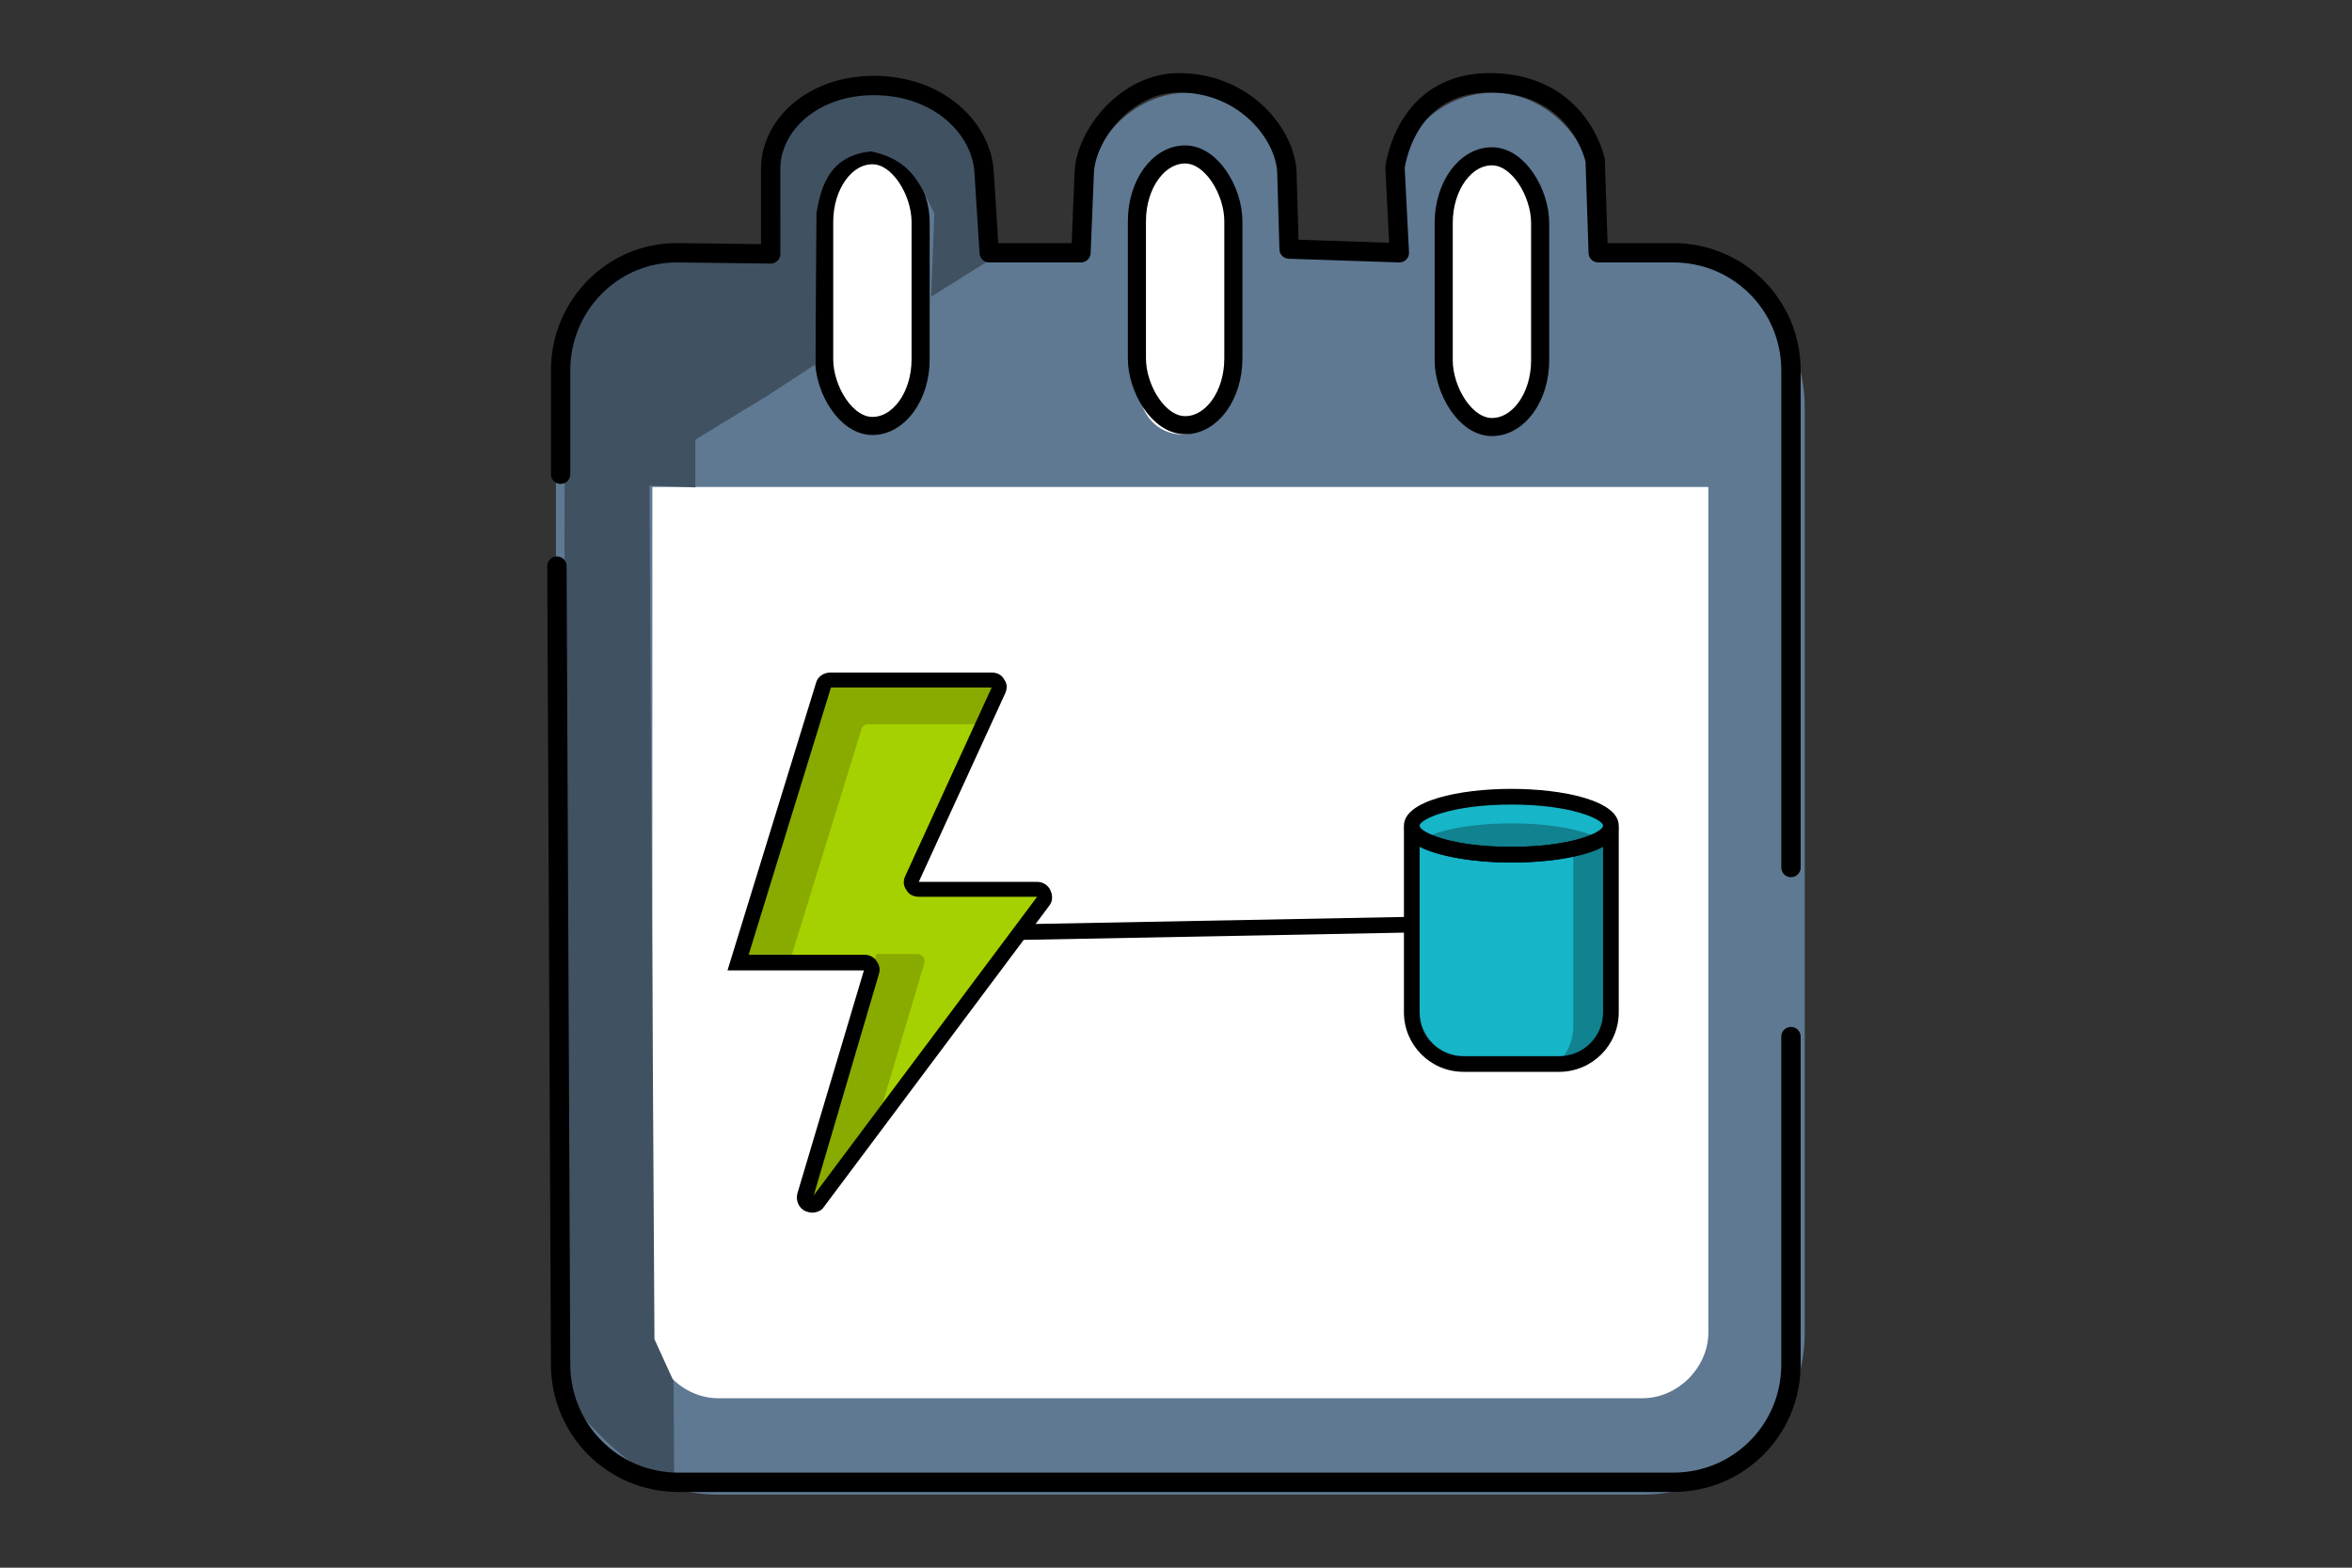 <?xml version="1.0" encoding="UTF-8" standalone="no"?>
<!-- Generator: Adobe Illustrator 24.3.0, SVG Export Plug-In . SVG Version: 6.00 Build 0)  -->

<svg
   xmlns:dc="http://purl.org/dc/elements/1.1/"
   xmlns:cc="http://creativecommons.org/ns#"
   xmlns:rdf="http://www.w3.org/1999/02/22-rdf-syntax-ns#"
   xmlns:svg="http://www.w3.org/2000/svg"
   xmlns="http://www.w3.org/2000/svg"
   xmlns:sodipodi="http://sodipodi.sourceforge.net/DTD/sodipodi-0.dtd"
   xmlns:inkscape="http://www.inkscape.org/namespaces/inkscape"
   version="1.1"
   id="Capa_1"
   x="0px"
   y="0px"
   viewBox="0 0 300 200"
   style="enable-background:new 0 0 300 200;"
   xml:space="preserve"
   sodipodi:docname="scheduled-task.svg"
   inkscape:version="0.92.5 (2060ec1f9f, 2020-04-08)"><rect x="0" y="0" width="300" height="200" fill="#333333" stroke="none"/><defs
   id="defs1102" /><sodipodi:namedview
   pagecolor="#ffffff"
   bordercolor="#666666"
   borderopacity="1"
   objecttolerance="10"
   gridtolerance="10"
   guidetolerance="10"
   inkscape:pageopacity="0"
   inkscape:pageshadow="2"
   inkscape:window-width="1920"
   inkscape:window-height="1043"
   id="namedview1100"
   showgrid="false"
   inkscape:snap-global="false"
   showguides="false"
   inkscape:zoom="2.1325"
   inkscape:cx="41.692389"
   inkscape:cy="24.579469"
   inkscape:window-x="0"
   inkscape:window-y="1080"
   inkscape:window-maximized="1"
   inkscape:current-layer="Capa_1" />
<style
   type="text/css"
   id="style815">
	.st0{fill:#5F7993;}
	.st1{fill:#17B5C8;}
	.st2{fill:#11828F;}
	.st3{fill:#405162;}
	.st4{fill:#A6D100;}
	.st5{fill:#89AB00;}
	.st6{fill:#FFFFFF;}
	.st7{fill:none;stroke:#17B5C8;stroke-width:2;stroke-miterlimit:10;}
</style>
<rect
   style="opacity:1;fill:#ffffff;fill-opacity:1;fill-rule:nonzero;stroke:none;stroke-width:27.003;stroke-linecap:round;stroke-linejoin:round;stroke-miterlimit:4;stroke-dasharray:none;stroke-dashoffset:0;stroke-opacity:1"
   id="rect2055"
   width="157.683"
   height="157.683"
   x="71.506"
   y="32.247"
   ry="18.48" /><path
   style="fill:#5f7993;stroke-width:5.589"
   id="path1363"
   d="m 208.96,31.393 h -5.589 v -6.148 c 0,-7.266 -6.148,-13.413 -12.855,-13.413 -7.266,0 -12.855,6.148 -12.855,13.413 v 6.148 h -13.413 v -6.148 c 0,-7.266 -6.148,-13.413 -12.855,-13.413 -6.707,0 -12.855,6.148 -12.855,13.413 v 6.148 h -13.413 v -6.148 c -0.559,-7.266 -6.707,-13.413 -13.972,-13.413 -7.266,0 -12.855,6.148 -12.855,13.413 v 6.148 h -6.707 c -11.737,0 -20.679,9.501 -20.679,20.679 V 169.998 c 0,11.737 9.501,20.679 20.679,20.679 H 209.519 c 11.737,0 20.679,-9.501 20.679,-20.679 V 52.072 c 0,-11.737 -9.501,-20.679 -21.238,-20.679 z m -24.032,-6.148 c 0,-3.353 2.794,-6.148 5.589,-6.148 3.353,0 5.589,2.794 5.589,6.148 V 49.277 c 0,3.353 -2.794,6.148 -5.589,6.148 -3.353,0 -5.589,-2.794 -5.589,-6.148 z m -39.681,0 c 0,-3.353 2.794,-6.148 5.589,-6.148 3.353,0 5.589,2.794 5.589,6.148 V 49.277 c 0,3.353 -2.794,6.148 -5.589,6.148 -3.353,0 -5.589,-2.794 -5.589,-6.148 z m -39.681,0 c 0,-3.353 2.794,-6.148 5.589,-6.148 2.794,0 5.589,2.794 5.589,6.148 V 49.277 c 0,3.353 -2.794,6.148 -5.589,6.148 -2.794,0 -5.589,-2.794 -5.589,-6.148 z M 217.902,169.998 c 0,4.471 -3.912,8.383 -8.383,8.383 H 91.592 c -4.471,0 -8.383,-3.912 -8.383,-8.383 V 62.132 H 217.902 Z"
   class="st5"
   inkscape:connector-curvature="0" /><rect
   style="opacity:1;fill:#ffffff;fill-opacity:1;fill-rule:nonzero;stroke:#000000;stroke-width:2.309;stroke-linecap:round;stroke-linejoin:round;stroke-miterlimit:4;stroke-dasharray:none;stroke-dashoffset:0;stroke-opacity:1"
   id="rect2057"
   width="12.301"
   height="34.539"
   x="105.124"
   y="19.803"
   ry="8.502" /><rect
   style="opacity:1;fill:#ffffff;fill-opacity:1;fill-rule:nonzero;stroke:#000000;stroke-width:2.309;stroke-linecap:round;stroke-linejoin:round;stroke-miterlimit:4;stroke-dasharray:none;stroke-dashoffset:0;stroke-opacity:1"
   id="rect2057-5"
   width="12.301"
   height="34.539"
   x="145.015"
   y="19.705"
   ry="8.502" /><rect
   style="opacity:1;fill:#ffffff;fill-opacity:1;fill-rule:nonzero;stroke:#000000;stroke-width:2.309;stroke-linecap:round;stroke-linejoin:round;stroke-miterlimit:4;stroke-dasharray:none;stroke-dashoffset:0;stroke-opacity:1"
   id="rect2057-3"
   width="12.301"
   height="34.539"
   x="184.146"
   y="19.94"
   ry="8.502" /><path
   sodipodi:nodetypes="ccccccccccccccccccccc"
   inkscape:connector-curvature="0"
   id="path2331"
   d="M 71.812,177.773 72.047,43.658 c 1.92,-6.589 6.384,-9.247 11.723,-10.551 L 99.245,32.638 98.541,19.977 c 2.446,-6.669 8.007,-8.241 13.834,-9.379 6.797,-0.153 10.764,3.94 13.834,9.379 l -0.234,13.365 -7.21,4.513 0.41,-10.61 c -1.66,-3.203 -2.564,-6.813 -8.104,-7.928 -4.969,0.544 -6.29,3.955 -6.931,7.899 l -0.132,19.27 -5.994,3.913 -9.32,5.686 v 6.096 l -5.862,-0.234 0.645,108.91 2.433,5.334 0.088,13.306 C 81.441,188.167 76.68,183.78 71.812,177.773 Z"
   style="fill:#405162;stroke:none;stroke-width:1px;stroke-linecap:butt;stroke-linejoin:miter;stroke-opacity:1" /><path
   style="opacity:1;fill:none;fill-opacity:1;fill-rule:nonzero;stroke:#000000;stroke-width:2.468;stroke-linecap:round;stroke-linejoin:round;stroke-miterlimit:4;stroke-dasharray:none;stroke-dashoffset:0;stroke-opacity:1"
   d="m 228.438,132.247 v 41.857 c 0,8.311 -6.691,15.002 -15.002,15.002 H 86.507 c -8.311,0 -14.963,-6.691 -15.002,-15.002 L 71.037,72.224 m 0.469,-11.723 v -13.252 c 0,-8.311 6.691,-15.104 15.002,-15.002 l 11.792,0.146 -0.001,-10.862 c -6.99e-4,-5.579 5.449,-10.781 13.521,-10.62 8.072,0.161 13.354,5.514 13.702,11.025 l 0.652,10.311 h 11.705 l 0.419,-10.243 c 0.192,-4.702 5.285,-11.495 12.147,-11.444 8.512,0.063 13.564,6.763 13.7,11.487 l 0.28,9.728 14.062,0.471 -0.553,-10.843 c 0,0 1.229,-11.072 12.412,-10.843 11.183,0.228 13.119,9.901 13.119,9.901 l 0.39,11.786 h 9.583 c 8.311,0 15.002,6.691 15.002,15.002 v 63.428"
   id="rect2112"
   inkscape:connector-curvature="0"
   sodipodi:nodetypes="cssssccsscsssccsssccczccssc" /><g
   id="g1097"
   transform="translate(-78.012,-42.626)">
	
	
	<g
   id="g901"
   transform="translate(120.985,-20.633)">
		<g
   id="g883">
			<polygon
   class="st0"
   points=""
   id="polygon877"
   style="fill:#5f7993" />
			<polygon
   class="st0"
   points=""
   id="polygon879"
   style="fill:#5f7993" />
			<path
   class="st1"
   d="m 149.8,172.3 c -7,0 -12.7,-1.6 -12.7,-3.5 v 23.6 c 0,3.7 3,6.6 6.6,6.6 h 12.2 c 3.7,0 6.6,-3 6.6,-6.6 v -23.6 c 0,1.9 -5.7,3.5 -12.7,3.5 z"
   id="path881"
   inkscape:connector-curvature="0"
   style="fill:#17b5c8" />
		</g>
		<path
   class="st2"
   d="m 157.7,171.5 v 22.7 c 0,1.9 -0.8,3.6 -2.1,4.8 h 0.3 c 3.7,0 6.6,-3 6.6,-6.6 v -23.6 c 0,1.1 -1.9,2.1 -4.8,2.7 z"
   id="path885"
   inkscape:connector-curvature="0"
   style="fill:#11828f" />
		<ellipse
   class="st2"
   cx="149.8"
   cy="168.6"
   rx="12.7"
   ry="3.7"
   id="ellipse887"
   style="fill:#11828f" />
		<path
   class="st1"
   d="m 138.5,170.3 c 2.1,-1.2 6.4,-2 11.3,-2 4.9,0 9.2,0.8 11.3,2 0.9,-0.5 1.4,-1.1 1.4,-1.7 0,-2 -5.7,-3.7 -12.7,-3.7 -7,0 -12.7,1.7 -12.7,3.7 0,0.6 0.5,1.2 1.4,1.7 z"
   id="path889"
   inkscape:connector-curvature="0"
   style="fill:#17b5c8" />
		<g
   id="g895">
			<g
   id="g893">
				<path
   d="m 155.9,200 h -12.2 c -4.2,0 -7.6,-3.4 -7.6,-7.6 v -23.6 h 2 c 0,0.7 4.1,2.5 11.7,2.5 7.6,0 11.7,-1.8 11.7,-2.5 h 2 v 23.6 c 0,4.2 -3.4,7.6 -7.6,7.6 z m -17.8,-28.7 v 21.1 c 0,3.1 2.5,5.6 5.6,5.6 h 12.2 c 3.1,0 5.6,-2.5 5.6,-5.6 v -21.1 c -2.6,1.4 -7.3,2 -11.7,2 -4.4,0 -9.2,-0.7 -11.7,-2 z"
   id="path891"
   inkscape:connector-curvature="0" />
			</g>
		</g>
		<g
   id="g899">
			<path
   d="m 149.8,173.3 c -6.6,0 -13.7,-1.5 -13.7,-4.7 0,-3.2 7.1,-4.7 13.7,-4.7 6.6,0 13.7,1.5 13.7,4.7 0,3.2 -7.1,4.7 -13.7,4.7 z m 0,-7.4 c -7.7,0 -11.7,1.9 -11.7,2.7 0,0.8 4,2.7 11.7,2.7 7.7,0 11.7,-1.9 11.7,-2.7 0,-0.8 -4,-2.7 -11.7,-2.7 z"
   id="path897"
   inkscape:connector-curvature="0" />
		</g>
	</g>
	
	
	
	
	
	
	
	
	<g
   id="g1067"
   transform="translate(42.204,61.43)">
		<rect
   x="165.8"
   y="98.7"
   transform="matrix(1,-0.019,0.019,1,-1.816,3.56)"
   width="50.4"
   height="2"
   id="rect1065" />
	</g>
	
	
	
	
	<path
   class="st4"
   d="m 184.004,129.33 h 20.6 c 0.7,0 1.1,0.7 0.8,1.3 l -11,24.1 c -0.3,0.6 0.2,1.3 0.8,1.3 h 15.2 c 0.8,0 1.2,0.9 0.7,1.5 l -28.8,38.5 c -0.6,0.8 -1.9,0.2 -1.6,-0.8 l 8.4,-28.6 c 0.2,-0.6 -0.3,-1.2 -0.9,-1.2 h -16 l 10.9,-35.5 c 0.1,-0.4 0.4,-0.6 0.9,-0.6 z"
   id="path1085"
   inkscape:connector-curvature="0"
   style="fill:#a6d100" />
	<g
   id="g1091"
   transform="translate(42.204,61.43)">
		<path
   class="st5"
   d="m 153.7,104.1 c 0.2,-0.6 -0.3,-1.2 -0.9,-1.2 h -5.2 l -9.1,30.8 c -0.3,1 1,1.6 1.6,0.8 l 7.6,-10.2 z"
   id="path1087"
   inkscape:connector-curvature="0"
   style="fill:#89ab00" />
		<path
   class="st5"
   d="m 145.7,74.2 c 0.1,-0.4 0.5,-0.6 0.9,-0.6 h 14.7 l 2,-4.4 c 0.3,-0.6 -0.2,-1.3 -0.8,-1.3 h -20.6 c -0.4,0 -0.8,0.3 -0.9,0.6 L 130,104 h 6.5 z"
   id="path1089"
   inkscape:connector-curvature="0"
   style="fill:#89ab00" />
	</g>
	<g
   id="g1095"
   transform="translate(42.204,61.43)">
		<path
   d="m 139.4,135.9 c -0.3,0 -0.6,-0.1 -0.9,-0.2 -0.8,-0.4 -1.2,-1.3 -1,-2.2 L 146,105 h -17.4 l 11.3,-36.7 c 0.2,-0.8 1,-1.3 1.8,-1.3 h 20.6 c 0.7,0 1.3,0.3 1.6,0.9 0.4,0.5 0.4,1.2 0.1,1.8 l -11,24 h 15.1 c 0.7,0 1.4,0.4 1.7,1.1 0.3,0.7 0.3,1.4 -0.2,2 l -28.8,38.5 c -0.2,0.3 -0.8,0.6 -1.4,0.6 z M 131.3,103 h 14.8 c 0.6,0 1.2,0.3 1.5,0.8 0.4,0.5 0.5,1.1 0.3,1.7 l -8.3,28.2 28.5,-38.1 H 153 c -0.7,0 -1.3,-0.3 -1.6,-0.9 -0.4,-0.5 -0.4,-1.2 -0.1,-1.8 l 11,-24 h -20.5 z"
   id="path1093"
   inkscape:connector-curvature="0" />
	</g>
</g>
</svg>